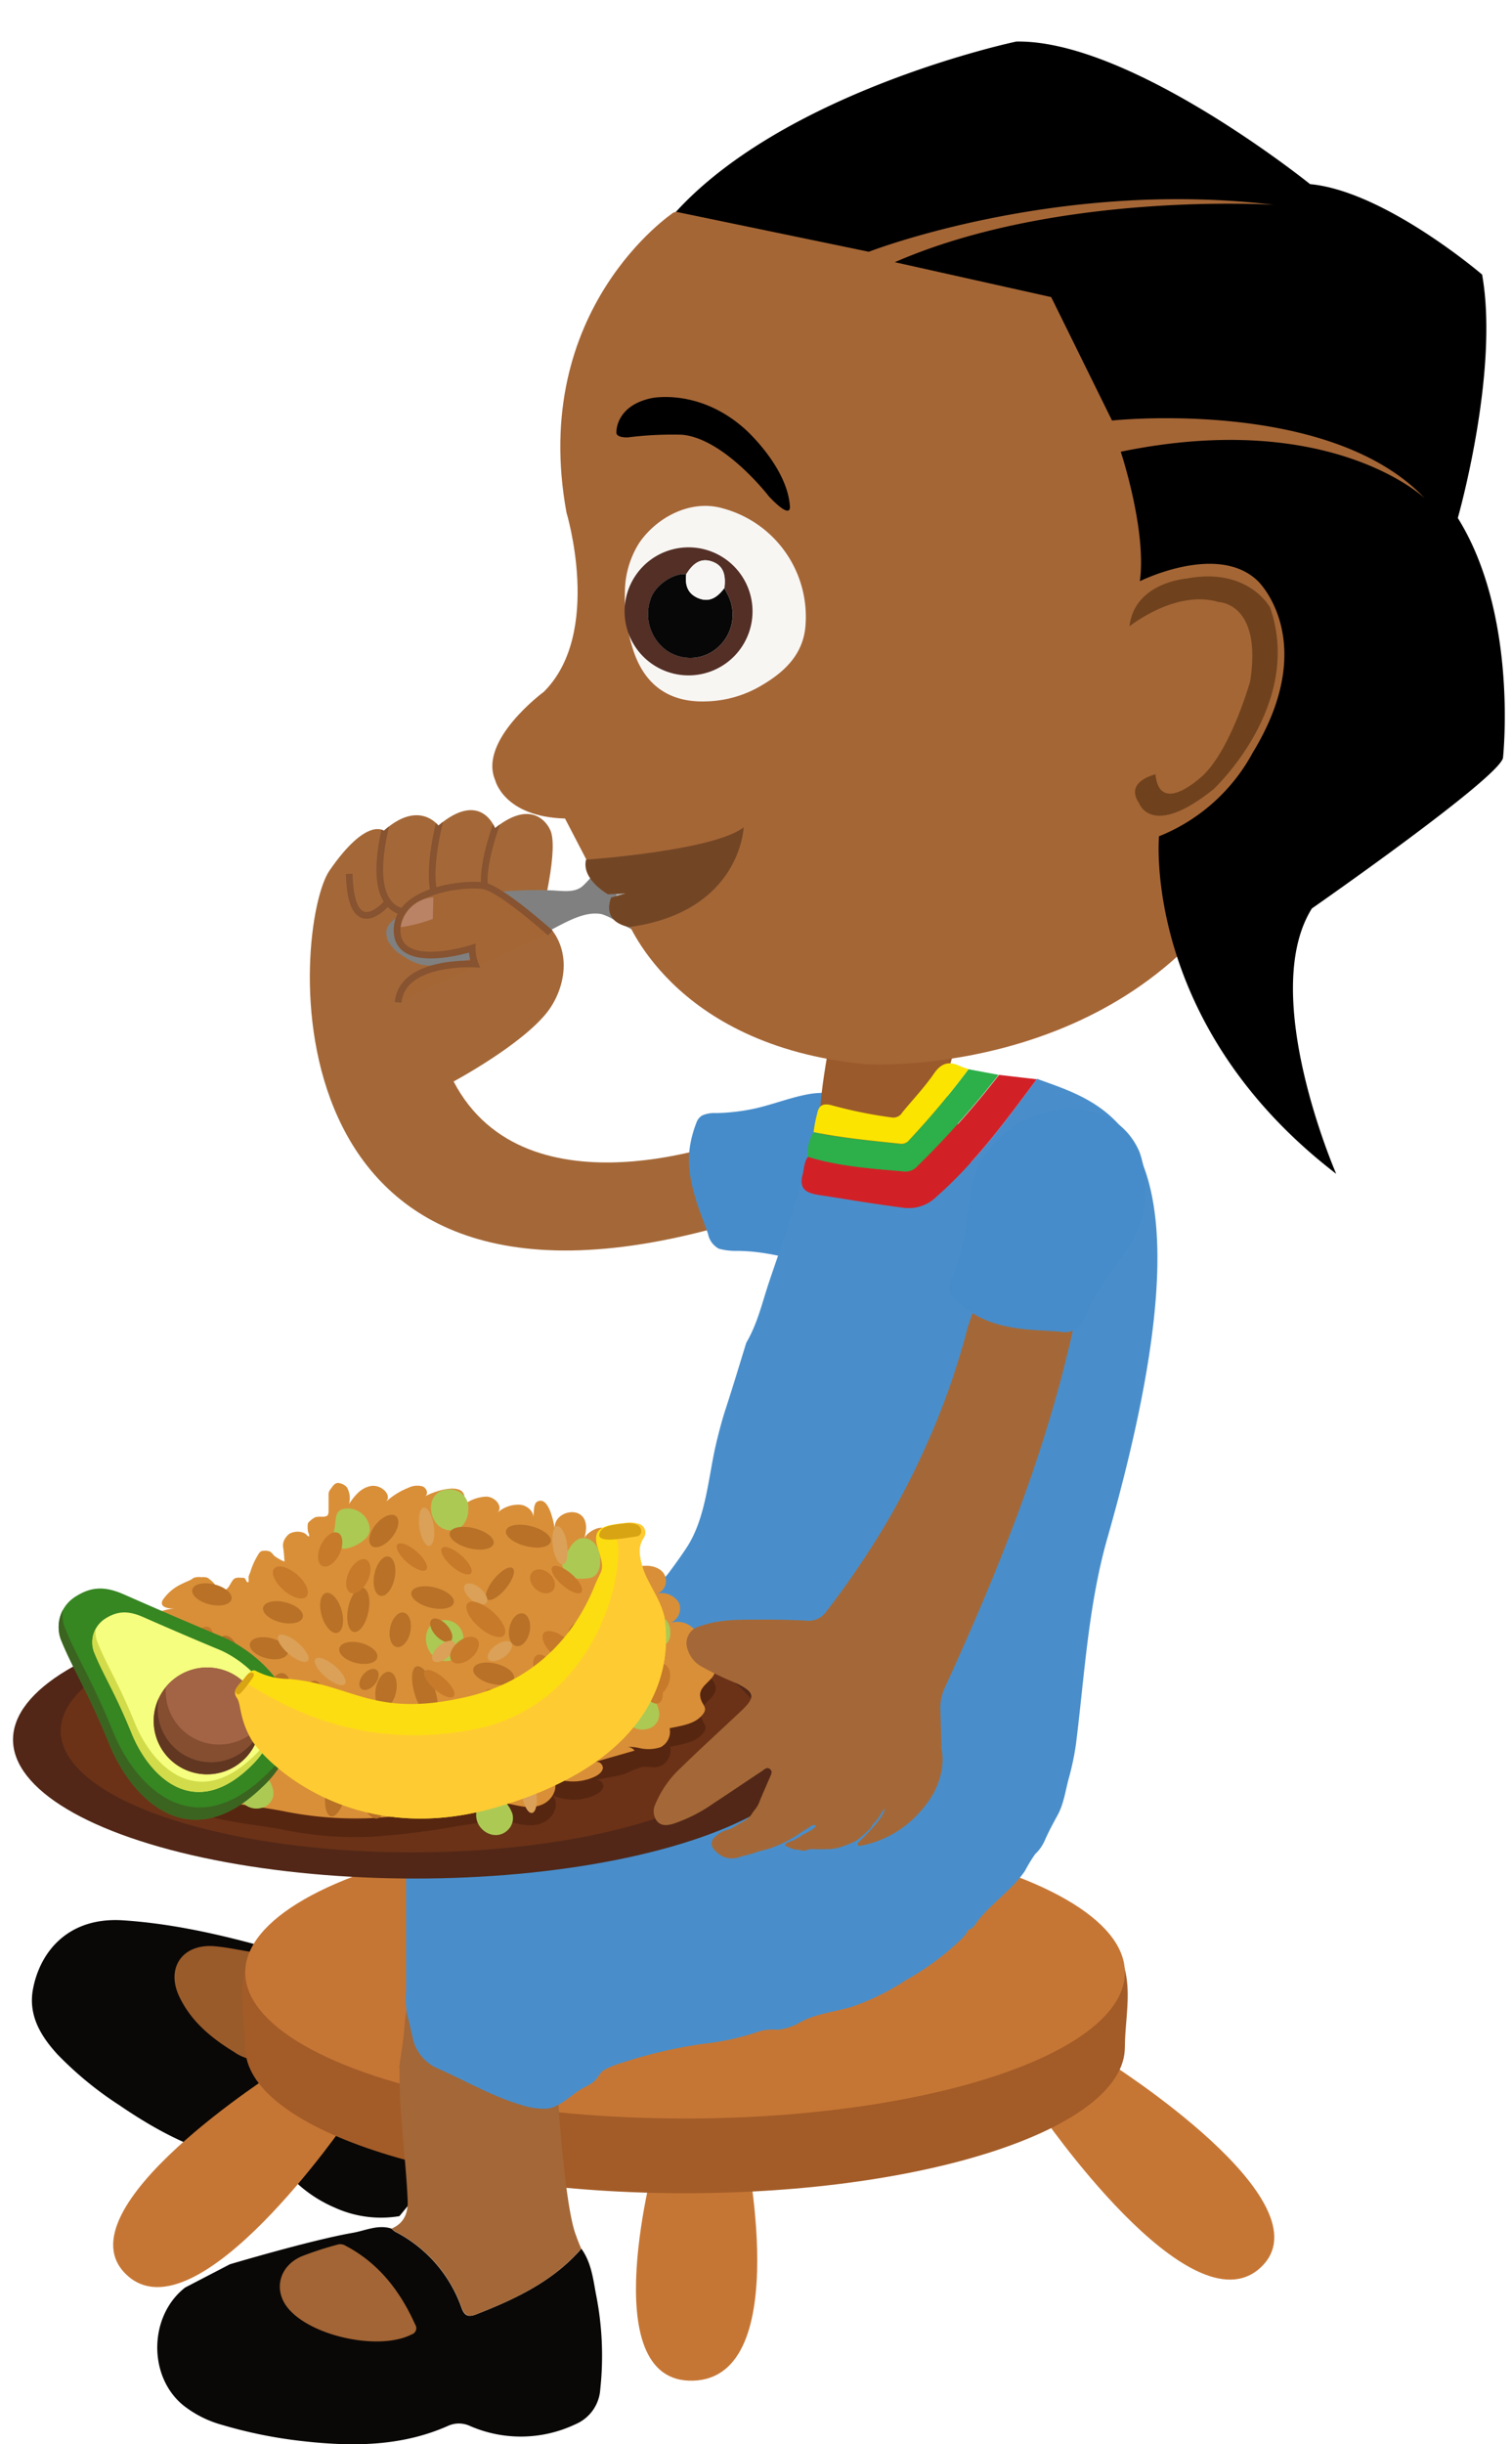 <svg id="Layer_1" data-name="Layer 1" xmlns="http://www.w3.org/2000/svg" xmlns:xlink="http://www.w3.org/1999/xlink" width="260" height="420" viewBox="0 0 260 420">
  <defs>
    <style>
      .cls-1 {
        fill: #a46838;
      }

      .cls-2 {
        clip-path: url(#clip-path);
      }

      .cls-3 {
        fill: none;
      }

      .cls-3, .cls-6 {
        stroke: #875330;
        stroke-miterlimit: 10;
        stroke-width: 1.15px;
      }

      .cls-4 {
        fill: gray;
      }

      .cls-5 {
        fill: #b3b3b3;
      }

      .cls-6 {
        fill: #a46635;
      }

      .cls-7 {
        fill: #ba8365;
      }

      .cls-8 {
        fill: #478cca;
      }

      .cls-9 {
        fill: #9b5a2b;
      }

      .cls-10 {
        fill: #0a0807;
      }

      .cls-11 {
        fill: #9a5b2a;
      }

      .cls-12 {
        fill: #c67634;
      }

      .cls-13 {
        fill: #a35c28;
      }

      .cls-14 {
        fill: #a46737;
      }

      .cls-15 {
        fill: #a36535;
      }

      .cls-16 {
        fill: #498ecb;
      }

      .cls-17 {
        fill: #d12127;
      }

      .cls-18 {
        fill: #2daf4a;
      }

      .cls-19 {
        fill: #fbe400;
      }

      .cls-20 {
        fill: #522717;
      }

      .cls-21 {
        fill: #6b3217;
      }

      .cls-22 {
        fill: #572610;
      }

      .cls-23 {
        fill: #d98f38;
      }

      .cls-24 {
        fill: #acc954;
      }

      .cls-25 {
        fill: #b87127;
      }

      .cls-26 {
        fill: #dba158;
      }

      .cls-27 {
        fill: #c77a2a;
      }

      .cls-28 {
        fill: #368622;
      }

      .cls-29 {
        fill: #3b6420;
      }

      .cls-30 {
        fill: #f5fe7f;
      }

      .cls-31 {
        fill: #d2db4a;
      }

      .cls-32 {
        fill: #854e30;
      }

      .cls-33 {
        fill: #a36445;
      }

      .cls-34 {
        fill: #613721;
      }

      .cls-35 {
        fill: #fcdd11;
      }

      .cls-36 {
        fill: #ffcb33;
      }

      .cls-37 {
        fill: #d8a413;
      }

      .cls-38 {
        fill: #a56636;
      }

      .cls-39 {
        fill: #6f421d;
      }

      .cls-40 {
        fill: #724625;
      }

      .cls-41 {
        fill: #f8f6f3;
      }

      .cls-42 {
        fill: #532f26;
      }

      .cls-43 {
        fill: #080707;
      }

      .cls-44 {
        fill: #f7f6f5;
      }
    </style>
    <clipPath id="clip-path">
      <path id="_Clipping_Path_" data-name="&lt;Clipping Path&gt;" class="cls-1" d="M134.75,202.63c.36,6.21-10.34,8-10.34,8-80,22.58-74.15-51.79-67.74-61.06S66,142.75,66,142.75c6.06-5.43,9.38-.89,9.38-.89,7.33-6.22,9.74.44,9.74.44,6.91-5.55,9.4.13,9.4.13,1.77,3-1.52,15.44-1.52,15.44,5.74,4.54,4.34,11.74,1.22,15.89C89.87,179.48,78,185.83,78,185.83c12.5,23.92,48.79,9.75,48.79,9.75S134.26,194.14,134.75,202.63Z"/>
    </clipPath>
  </defs>
  <title>20_Akili_takes_food_and_eat</title>
  <g>
    <g>
      <g>
        <path id="_Clipping_Path_2" data-name="&lt;Clipping Path&gt;" class="cls-1" d="M134.75,202.63c.36,6.21-10.34,8-10.34,8-80,22.58-74.15-51.79-67.74-61.06S66,142.75,66,142.75c6.06-5.43,9.38-.89,9.38-.89,7.33-6.22,9.74.44,9.74.44,6.91-5.55,9.4.13,9.4.13,1.77,3-1.52,15.44-1.52,15.44,5.74,4.54,4.34,11.74,1.22,15.89C89.87,179.48,78,185.83,78,185.83c12.5,23.92,48.79,9.75,48.79,9.75S134.26,194.14,134.75,202.63Z"/>
        <g class="cls-2">
          <path class="cls-3" d="M86,140s-3.35,8.1-2.63,12.67"/>
          <path class="cls-3" d="M75.71,140.77s-2.3,8.46-1,12.9"/>
          <path class="cls-3" d="M70.81,156.72s-8.59,1.66-4.32-15.47"/>
          <path class="cls-3" d="M66.44,155.28s-6.09,7-6.39-5.12"/>
        </g>
      </g>
      <g>
        <path class="cls-4" d="M66.58,161.17c-1-2.75,2.81-4.24,4.8-4.9A67.18,67.18,0,0,1,95,153c1.71.07,3.88.48,5.26-.81,1.54-1.45,2.19-2.64,3.41-3.69l.11-.09a7.05,7.05,0,0,1,3.91-1.45c.81-.07,1.54-.27,2.33-.38a18.18,18.18,0,0,1,2.75-.37c.58,0,1.18.08,1.76.1,1.23,0,2.48.08,3.72.22a20.05,20.05,0,0,1,3.2.71,22.92,22.92,0,0,1,3,1c.83.37,1.62.81,2.41,1.22a6.14,6.14,0,0,1,1.75,1.2,3.88,3.88,0,0,0,.38.33,9.58,9.58,0,0,1,1.7,1.69,13.2,13.2,0,0,1,2,4.15,4.06,4.06,0,0,1,.17,2,2.06,2.06,0,0,1-.5,1.14,6.45,6.45,0,0,1-.78.58,10.68,10.68,0,0,1-2.16,1.11,20.4,20.4,0,0,1-5,1,22.32,22.32,0,0,1-3.55,0c-.58,0-1.15-.13-1.72-.16s-1.32-.08-2-.14c-.39,0-.79,0-1.17-.1a10.59,10.59,0,0,1-1.83-.47c-.52-.17-1-.34-1.53-.53s-.77-.23-1.13-.37-.63-.29-1-.39a5.34,5.34,0,0,1-1.06-.4l-.75-.38c-.6-.31-1.19-.63-1.8-.92-.18-.09-.37-.16-.55-.26a10.39,10.39,0,0,0-2.83-1.45c-3.67-.76-7.76,2.5-11.18,3.84-1.8.7-3.51,1.68-5.45,1.89a6.89,6.89,0,0,0-1.83.6c-1.51.6-3.08,1-4.62,1.53a16.2,16.2,0,0,1-7.79.84,9.1,9.1,0,0,1-3.24-1.48,6.62,6.62,0,0,1-2.9-3.12Z"/>
        <g>
          <path class="cls-5" d="M125,160.49a4.82,4.82,0,0,0,.94-.14,6,6,0,0,0,1.92-1,3.6,3.6,0,0,1,.51-.36,1,1,0,0,0,.33-.22,4.07,4.07,0,0,0,.7-1l.34-.82a1.52,1.52,0,0,0-.06-.73.61.61,0,0,1,0-.22,3.56,3.56,0,0,0-.2-.67,3.49,3.49,0,0,0-1-1.58c-.43-.38-.83-.78-1.26-1.16a10.28,10.28,0,0,0-1.35-1.2c-.49-.32-1-.67-1.55-1s-.95-.49-1.44-.71c-.25-.11-.54-.21-.78-.33s-.19-.11-.29-.16a2.51,2.51,0,0,0-.73-.19,23.13,23.13,0,0,0-3-.64c-.55-.08-1.09-.2-1.64-.26s-1-.06-1.48-.16a6.89,6.89,0,0,0-.93-.17,8.1,8.1,0,0,0-1.47.09,13.77,13.77,0,0,0-2.51.55,11.45,11.45,0,0,0-2.47,1.06,6.89,6.89,0,0,0-1.28.91,2.62,2.62,0,0,0-.59,1.13,2.84,2.84,0,0,0,.13,1.88c.1.26.18.51.26.77a.75.75,0,0,0,.15.28,8.1,8.1,0,0,0,1.35,1c.68.51,1.38,1,2.12,1.47.44.28.86.58,1.34.82a2.23,2.23,0,0,0,.53.19,8.29,8.29,0,0,1,1.27.5,16.54,16.54,0,0,0,2.14.75c.8.21,1.61.4,2.43.55,1.14.21,2.29.3,3.43.51a9.36,9.36,0,0,0,1.75.23c.57,0,1.13,0,1.69-.07Z"/>
          <path class="cls-5" d="M125,160.49a4.82,4.82,0,0,0,.94-.14,6,6,0,0,0,1.92-1,3.6,3.6,0,0,1,.51-.36,1,1,0,0,0,.33-.22,4.07,4.07,0,0,0,.7-1l.34-.82a1.52,1.52,0,0,0-.06-.73.61.61,0,0,1,0-.22,3.56,3.56,0,0,0-.2-.67,3.49,3.49,0,0,0-1-1.58c-.43-.38-.83-.78-1.26-1.16a10.28,10.28,0,0,0-1.35-1.2c-.49-.32-1-.67-1.55-1s-.95-.49-1.44-.71c-.25-.11-.54-.21-.78-.33s-.19-.11-.29-.16a2.51,2.51,0,0,0-.73-.19,23.13,23.13,0,0,0-3-.64c-.55-.08-1.09-.2-1.64-.26s-1-.06-1.48-.16a6.89,6.89,0,0,0-.93-.17,8.1,8.1,0,0,0-1.47.09,13.77,13.77,0,0,0-2.51.55,11.45,11.45,0,0,0-2.47,1.06,6.89,6.89,0,0,0-1.28.91,2.62,2.62,0,0,0-.59,1.13,2.84,2.84,0,0,0,.13,1.88c.1.26.18.51.26.77a.75.75,0,0,0,.15.28,8.1,8.1,0,0,0,1.35,1c.68.51,1.38,1,2.12,1.47.44.28.86.58,1.34.82a2.23,2.23,0,0,0,.53.19,8.29,8.29,0,0,1,1.27.5,16.54,16.54,0,0,0,2.14.75c.8.21,1.61.4,2.43.55,1.14.21,2.29.3,3.43.51a9.36,9.36,0,0,0,1.75.23c.57,0,1.13,0,1.69-.07Z"/>
        </g>
      </g>
      <path class="cls-6" d="M94.62,160.31s-8.46-7.57-11.43-8.1-15,.57-14.91,7.71,12.92,3,12.92,3a7,7,0,0,0,.5,2.73s-12.58-.75-13.24,6.6"/>
      <path class="cls-7" d="M74.52,154.2l-.1,3.7a26.06,26.06,0,0,1-5.52,1.42A6,6,0,0,1,74.52,154.2Z"/>
    </g>
    <path class="cls-8" d="M142.21,187.81a13.87,13.87,0,0,0-3,.17c-3.19.55-6.21,1.78-9.37,2.49a34.32,34.32,0,0,1-6.78.79,5.14,5.14,0,0,0-2.29.4,2.28,2.28,0,0,0-1,1.21c-1.76,4.54-1.57,8-.38,12.32.65,2.36,1.57,4.51,2.36,6.82a3.67,3.67,0,0,0,1.87,2.56,11,11,0,0,0,2.94.37c4,0,7.1.78,11,1.65,4.27.94,7.72,1,11.38-.52a18.48,18.48,0,0,0,6.47-3.84,11.87,11.87,0,0,0,3.23-6.49C159.77,196.44,151.24,188.21,142.21,187.81Z"/>
    <path class="cls-9" d="M162.28,186.71s4.16,10.37,7.36,21.94c0,0-28,8.49-28.68-15.62-.15-5.67,2.56-18.34,2.56-18.34s5.08,7.17,3.93,2.43l16.64,3.35Z"/>
    <g>
      <path class="cls-10" d="M68.68,380.8a19.19,19.19,0,0,1-11.12-1.47,22.91,22.91,0,0,1-8.42-6.18,3.18,3.18,0,0,0-2.47-1.43c-9.86-.34-18.25-4.59-26.17-10A60.34,60.34,0,0,1,9.88,353c-2.9-3.16-5.06-6.75-4.2-11.26,1.24-6.49,6.15-12.38,15.47-11.77s18.4,2.83,27.36,5.41c1.27.36,2.77.24,3.65,1.55,3.81,5.48,5.75,11.45,4.79,18.19-.17,1.19.57,1.47,1.55,1.52,2.29.12,4.58.41,6.86.36,4.93-.1,9.9-.11,14.34-2.78a4.21,4.21,0,0,1,.27,2.9,55.27,55.27,0,0,1-5.78,17Z"/>
      <path class="cls-11" d="M91.27,300.55c-1.09,5.68,8.45,3.13-1.62,25.4-1.88,2.86-5.26,13-6.83,16.1-2,3.85-2.29,8.06-3.12,12.17-4.44,2.66-9.41,2.68-14.34,2.78-2.28,0-4.57-.24-6.86-.36-1-.05-1.72-.33-1.55-1.52,1-6.74-1-12.71-4.79-18.19,2.25.19,3.6-1,4.57-2.89a83.42,83.42,0,0,0,3.79-9.59,85.75,85.75,0,0,1,11-20.59C76.17,306,86.87,297.92,91.27,300.55Z"/>
      <path class="cls-11" d="M40.3,352.62c-4.39-2.68-7.49-5.5-9.41-9.42-2.45-5,.45-9.24,6-8.78,2,.17,4,.61,5.94.92a1.35,1.35,0,0,1,1,.65,28.17,28.17,0,0,1,4.7,17.54c-.07,1.12-.38,1.58-1.54,1.31C44.45,354.23,41.83,353.77,40.3,352.62Z"/>
    </g>
    <g>
      <path class="cls-12" d="M48.12,355.55S9.74,379.71,21.81,390.92s38-26.74,38-26.74Z"/>
      <path class="cls-12" d="M112.8,370.29s-11.05,39.4,6.45,38.78,8.8-40.75,8.8-40.75Z"/>
      <path class="cls-12" d="M190.46,354.26s38.39,24.15,26.31,35.37-38-26.74-38-26.74Z"/>
      <path class="cls-13" d="M193.43,351.76c0,13.86-33.86,25.1-75.63,25.1s-75.63-11.24-75.63-25.1-11.38-31.47,75.63-31.47S193.43,337.9,193.43,351.76Z"/>
      <ellipse class="cls-12" cx="117.8" cy="338.92" rx="75.63" ry="25.1"/>
    </g>
    <g>
      <path class="cls-10" d="M39.53,389.07s14-4.17,21.11-5.4c2.19-.38,4.35-1.48,6.68-.73a4,4,0,0,0,.65.54,23.44,23.44,0,0,1,11.41,13.11c.56,1.51,1.28,1.56,2.59,1.05,6.7-2.63,13.14-5.65,18-11.25,1.65,2.29,2,5,2.48,7.66a53.78,53.78,0,0,1,.77,16.5,7,7,0,0,1-4.25,6,21.89,21.89,0,0,1-18.14.31,4.52,4.52,0,0,0-3.84,0c-8,3.54-16.45,3.56-24.95,2.6a79.28,79.28,0,0,1-13.88-2.8,18.78,18.78,0,0,1-6.69-3.39c-6.06-5-5.86-15.35.36-20.2"/>
      <path class="cls-14" d="M99.94,386.39C95.11,392,88.67,395,82,397.63c-1.31.51-2,.46-2.59-1.05A23.44,23.44,0,0,0,68,383.47a4,4,0,0,1-.65-.54c2.16-.91,2.84-2.72,2.75-4.85-.32-7.53-1.52-15-1.39-22.58a.58.58,0,0,0-.08-.2c.29-2.12.67-4.24.86-6.37a34.62,34.62,0,0,1,5.12-16c2.66,2.84,5.92-1.79,7.88,1.55,7.74-1.7,6.37-7.5,13.12-1.4-1.26,7,.71,44.28,3.46,51.09C99.33,384.94,99.64,385.66,99.94,386.39Z"/>
      <path class="cls-15" d="M49.46,396.53c-2.47-3.09-1.44-7.15,2.39-8.82a58.66,58.66,0,0,1,6.13-2,1.68,1.68,0,0,1,1.4.15c5.72,3,9.42,7.79,12,13.54a1.13,1.13,0,0,1-.61,1.73C65.17,404,53.36,401.42,49.46,396.53Z"/>
    </g>
    <path class="cls-16" d="M178.27,185.45c-5.3,7.1-10.52,14.25-17.23,20.16a6.77,6.77,0,0,1-5.82,1.89c-4.77-.61-9.51-1.42-14.26-2.14-2-.31-3.58-.81-3-3.34-1.4,6.25-3.69,12.21-5.71,18.26-1.18,3.52-2,7.18-3.92,10.44-1.18,3.81-2.32,7.63-3.56,11.41-.62,1.9-1.12,3.83-1.59,5.77-1.38,5.78-1.73,12.73-5,17.86-1,1.53-2.07,3-3.13,4.44-1.3,1.78-3.09,2.4-4.89,3.55-3.47,2.2-6.67,5-10.69,6.19-3.79,1.1-7.24,3.16-11.09,4.17-3.51.93-6.78,2.66-10.09,4.14a40.63,40.63,0,0,1-4.63,2c-.84.26-4.69.36-4.9.79-.1.2.39,1.36.43,1.64a19.18,19.18,0,0,1,0,2.63c-.11,8.36.65,16.7.63,25.07q0,10.91,0,21.81a14.4,14.4,0,0,0,.27,4.32c.35,1.12.53,2.27.82,3.41a7.44,7.44,0,0,0,4.1,5.39c4.9,2.12,9.4,4.83,14.55,6.36a12.53,12.53,0,0,0,4.3.67c2.11-.11,3.89-1.91,5.62-3.08.86-.58,2-1,2.74-1.68s.88-1.38,1.59-1.84a15.18,15.18,0,0,1,3.29-1.34,81.09,81.09,0,0,1,13.77-3.2,43.36,43.36,0,0,0,9.65-2.14,8.37,8.37,0,0,1,3.15-.28,9.53,9.53,0,0,0,4-1.33c2.76-1.48,5.85-1.73,8.82-2.62a41.52,41.52,0,0,0,9.24-4.55,46.35,46.35,0,0,0,9.24-6.75,7,7,0,0,0,1.43-1.68c.07-.28.2-.22.36-.35,0,0,.33-.12.28-.09a4.28,4.28,0,0,0,.94-1.13c2.36-3.15,6.06-5.51,8.29-8.84a26.63,26.63,0,0,1,1.74-2.86,7,7,0,0,0,1.64-2.32c.68-1.56,1.47-3,2.27-4.47,1-1.88,1.3-4.11,1.85-6.17a45.75,45.75,0,0,0,1.26-6c1.48-11.88,2.12-23.88,5.41-35.39,20-70.1.47-74.22-12.15-78.87"/>
    <path class="cls-17" d="M178.27,185.45c-5.3,7.1-10.52,14.25-17.23,20.16a6.77,6.77,0,0,1-5.82,1.89c-4.77-.61-9.51-1.42-14.26-2.14-2-.31-3.58-.81-3-3.34.35-1.07.22-2.29,1-3.26,5.38,1.69,11,2.05,16.54,2.54a2.72,2.72,0,0,0,2.3-.91,158.57,158.57,0,0,0,14-15.69Z"/>
    <path class="cls-18" d="M171.72,184.69a158.57,158.57,0,0,1-14,15.69,2.72,2.72,0,0,1-2.3.91c-5.57-.49-11.16-.85-16.54-2.54a7,7,0,0,1,1-4.18c4.93,1,9.94,1.44,14.94,2a1.65,1.65,0,0,0,1.5-.65,144.53,144.53,0,0,0,10.22-12.19Z"/>
    <path class="cls-19" d="M166.57,183.69a144.53,144.53,0,0,1-10.22,12.19,1.65,1.65,0,0,1-1.5.65c-5-.53-10-1-14.94-2a22.17,22.17,0,0,1,.6-3.14c.27-1.5,1.06-1.81,2.36-1.51a77.15,77.15,0,0,0,10.53,2.14,1.79,1.79,0,0,0,1.78-.9c1.82-2.22,3.82-4.31,5.44-6.67,1.28-1.85,2.62-2.14,4.5-1.25A10.32,10.32,0,0,0,166.57,183.69Z"/>
    <g>
      <ellipse class="cls-20" cx="71.38" cy="298.92" rx="69.14" ry="23.87"/>
      <ellipse class="cls-21" cx="70.87" cy="297.42" rx="60.43" ry="20.87"/>
    </g>
    <path class="cls-22" d="M63.93,315.61a62.5,62.5,0,0,1-15.26-1.21c-4.75-.92-9.52-1.19-14.16-2.71-1.21-.4-2.59-1-2.69-2.16-.06-.66.38-1.31.27-2-.34-2-4-2.77-5.67-3.34-.93-.31-1.71-1.3-1.12-2,.2-.23.54-.39.65-.66.58-1.33-5.08-1.8-3.88-4.6-.51,1.19-2.89,1-3.43-.21s.46-2.57,1.83-3.07a1.82,1.82,0,0,1-2.66-.81,3.12,3.12,0,0,1,.81-2.76c.83-1.11,2.39-2.49,4.11-2.09-1,.18-1.47-1-1.42-1.68.26-3.32,6.72-2.18,9.49-2.54,4.65-.59,82.91-4.64,84.41-1.82,1.58-.3,3.45,0,4.35,1.29a2.68,2.68,0,0,1-1.05,3.83A4,4,0,0,1,123,289.6c.59,2.18-2.7,2.93-2.5,5,.17,1.74,1.79,1.94,0,3.66-1.3,1.24-3.47,1.51-5.25,1.89a3,3,0,0,1-1.55,3.26c-1.17.52-2.21,0-3.37.23a13.74,13.74,0,0,0-2.44,1c-1.81.68-3.82.79-5.68,1.31a1.11,1.11,0,0,1,1.55,1c-.09.7-.82,1.22-1.54,1.54a8.93,8.93,0,0,1-7.2,0c1.3,1.52.24,3.91-1.74,4.74-3,1.26-5.83-.83-8.94-.33l-6.35,1A131.1,131.1,0,0,1,63.93,315.61Z"/>
    <path class="cls-23" d="M63.93,312.41a62.5,62.5,0,0,1-15.26-1.21c-4.75-.92-9.52-1.19-14.16-2.71-1.21-.4-2.59-1-2.69-2.16-.06-.66.38-1.31.27-2-.34-2-4-2.77-5.67-3.34-.93-.31-1.71-1.3-1.12-2,.2-.23.54-.39.65-.66.58-1.33-5.08-1.8-3.88-4.6-.51,1.19-2.89,1-3.43-.21s.46-2.57,1.83-3.07a1.82,1.82,0,0,1-2.66-.81,3.12,3.12,0,0,1,.81-2.76c.83-1.11,2.39-2.49,4.11-2.09-1,.18-1.47-1-1.42-1.68A3.94,3.94,0,0,1,23,280.64a7.12,7.12,0,0,1,5.32-1.42c-4.45-.7-1.1-2.76,1.8-2.8-.89,0-2.84-.12-2.14-1.49a8.07,8.07,0,0,1,3.42-2.83c.5-.27,1.06-.44,1.55-.73.12-.07.22-.19.35-.25a3.08,3.08,0,0,1,1.37-.11,2.31,2.31,0,0,1,1,.09,5,5,0,0,1,.68.52,3.28,3.28,0,0,1,1,1.39c.1.23.06.23.31.26a4.11,4.11,0,0,0,.63,0c1.13,0,1.27-1.43,2-2,.38-.27,1-.16,1.4-.16s.4.06.57.35.19.51.48.39a4.17,4.17,0,0,0,0-.87,4.08,4.08,0,0,1,.29-.8,12.29,12.29,0,0,1,1.28-2.91c.3-.49.45-.8,1.06-.8a2.32,2.32,0,0,1,1,.11c.41.19.61.65,1,.91a8.24,8.24,0,0,0,1.55.84,25.73,25.73,0,0,0-.25-2.58A2.2,2.2,0,0,1,49,264.4a3,3,0,0,1,.79-.87,3,3,0,0,1,2.1-.25,1.81,1.81,0,0,1,.77.38c.15.14.24.35.48.33.1-.27-.08-.49-.16-.74a3.86,3.86,0,0,1-.07-1.12.75.75,0,0,1,.34-.72,3.56,3.56,0,0,1,1-.72,4.46,4.46,0,0,1,1.23-.06,2.13,2.13,0,0,0,.75-.16c.3-.21.27-.75.27-1.07,0-.88,0-1.75,0-2.63,0-.58.31-.82.62-1.27s.73-.84,1.35-.62a2.1,2.1,0,0,1,1.21.72,3.77,3.77,0,0,1,.33,2.83c.92-1.33,2-2.79,3.79-3.09s3.74,1.62,2.52,2.75a12.53,12.53,0,0,1,3.89-2.44,3.44,3.44,0,0,1,2.43-.25c.77.29,1.1,1.35.4,1.74,2.31-1.28,8.15-2.84,6.56,1.54a6.9,6.9,0,0,1,4.09-1.52c1.52.1,2.85,1.73,1.88,2.74a5.35,5.35,0,0,1,4-1.33c1.45.22,2.64,1.68,1.94,2.79.47-.75,0-2.87.89-3.34,2.08-1.06,2.87,4,3.05,4.91-.77-3.74,7-5,5,1.47.28-.89,2.25-2.22,3.46-1.81,1.74.59.92,2.81.31,3.92a3.34,3.34,0,0,1,4.46-.64,2.37,2.37,0,0,1-.25,3.88c1.6-.93,4-1,5.32.17a2.32,2.32,0,0,1-1.06,4,3.48,3.48,0,0,1,4.07,1.5,2.68,2.68,0,0,1-1.69,3.52,3.93,3.93,0,0,1,4.43,1.16,2.68,2.68,0,0,1-1.05,3.83,4,4,0,0,1,4.45,2.48c.59,2.18-2.7,2.93-2.5,5,.17,1.74,1.79,1.94,0,3.66-1.3,1.24-3.47,1.51-5.25,1.89a3,3,0,0,1-1.55,3.26,6.81,6.81,0,0,1-3.77.12,8.43,8.43,0,0,0-2.37-.15,1.71,1.71,0,0,1,1.66.62l-7,2a1.11,1.11,0,0,1,1.55,1c-.09.7-.82,1.22-1.54,1.54a8.93,8.93,0,0,1-7.2,0c1.3,1.52.24,3.91-1.74,4.74-3,1.26-5.83-.83-8.94-.33l-6.35,1A131.1,131.1,0,0,1,63.93,312.41Z"/>
    <g>
      <g>
        <path class="cls-24" d="M39.61,291.44a3.74,3.74,0,0,1,.1,2.13c-1.22,2.78-7.16.16-5.72-2.78a7.13,7.13,0,0,1,.81-1.1c.55-.73.85-2,2-2.1S39.14,289.63,39.61,291.44Z"/>
        <path class="cls-24" d="M63.6,262.76a2.52,2.52,0,0,1-.22.93c-.55,1.24-3.81,3-5,2.23s-1.1-2.09-.87-3.21c.39-1.89-.15-3.5,2.41-3.5A3.81,3.81,0,0,1,63.6,262.76Z"/>
        <path class="cls-24" d="M66.81,296.8a3.55,3.55,0,0,1-3.55,3.55c-2.19,0-2.34-2.53-2.48-4.35-.1-1.34.43-2.48,1.85-2.7S66.81,295.53,66.81,296.8Z"/>
        <path class="cls-24" d="M29.1,290.66c0,1.46-1.54,2.65-3.44,2.65-2.13,0-2.27-1.89-2.41-3.25A1.76,1.76,0,0,1,25,288C26.38,287.88,29.1,289.71,29.1,290.66Z"/>
        <path class="cls-24" d="M79.67,281.92c0,1.3-.77,3.1-2.21,3.41-4.66,1-6.1-6.94-1-6.94A3.16,3.16,0,0,1,79.67,281.92Z"/>
        <path class="cls-24" d="M80.53,259.46c0,1.3-.77,3.1-2.21,3.41-4.66,1-6.1-6.94-1-6.94A3.16,3.16,0,0,1,80.53,259.46Z"/>
        <path class="cls-24" d="M88.18,312a2.83,2.83,0,0,1-.56,2.12c-2,2.53-5.74.71-5.74-2.24a3.58,3.58,0,0,1,2.21-3.29c1.84-.75,2.3.18,3.25,1.6a5.57,5.57,0,0,1,.75,1.41A2.66,2.66,0,0,1,88.18,312Z"/>
        <path class="cls-24" d="M113.23,293.7a2.6,2.6,0,0,1-1.4,3.22,3.69,3.69,0,0,1-1.61.27,3.32,3.32,0,0,1-2.07-5.68C110.28,289.48,112.7,291.51,113.23,293.7Z"/>
        <path class="cls-24" d="M46.88,307.27a2.6,2.6,0,0,1-1.4,3.22,3.69,3.69,0,0,1-1.61.27,3.32,3.32,0,0,1-2.07-5.68C43.93,303.05,46.35,305.08,46.88,307.27Z"/>
        <path class="cls-24" d="M103.2,267.74q0,.13,0,.25c.08,1.27-.31,2.8-1.69,3.14a8.1,8.1,0,0,1-3.38-.06,3,3,0,0,1-1.25-1.59,2.2,2.2,0,0,1-.27-1.13,2.32,2.32,0,0,1,.45-1l.88-1.32a3.9,3.9,0,0,1,1.64-1.62,2.46,2.46,0,0,1,2.66.81A4.46,4.46,0,0,1,103.2,267.74Z"/>
        <path class="cls-24" d="M115.26,280.22q0,.09,0,.19c.05.93-.22,2-1.2,2.29a5.56,5.56,0,0,1-2.39,0,2.2,2.2,0,0,1-.89-1.16,1.65,1.65,0,0,1-.19-.83,1.72,1.72,0,0,1,.32-.71l.62-1a2.81,2.81,0,0,1,1.16-1.19,1.71,1.71,0,0,1,1.88.59A3.32,3.32,0,0,1,115.26,280.22Z"/>
      </g>
      <g>
        <ellipse class="cls-25" cx="38.84" cy="303.4" rx="1.77" ry="3.54" transform="translate(-217.48 136.48) rotate(-49.63)"/>
        <ellipse class="cls-25" cx="29.19" cy="283.73" rx="1.77" ry="3.86" transform="translate(-6.47 0.74) rotate(-1.31)"/>
        <ellipse class="cls-25" cx="65.99" cy="263.08" rx="3.3" ry="1.77" transform="translate(-179.16 147.04) rotate(-50.59)"/>
        <ellipse class="cls-25" cx="91.95" cy="293.52" rx="3.78" ry="1.77" transform="translate(-193.2 178.2) rotate(-50.59)"/>
        <ellipse class="cls-25" cx="85.96" cy="272.15" rx="3.46" ry="1.3" transform="translate(-178.88 165.77) rotate(-50.59)"/>
        <ellipse class="cls-25" cx="63.45" cy="288.59" rx="2.09" ry="1.3" transform="translate(-199.8 154.39) rotate(-50.59)"/>
        <ellipse class="cls-25" cx="73.07" cy="290.83" rx="1.77" ry="4.71" transform="translate(-86.55 36.97) rotate(-18.06)"/>
        <ellipse class="cls-25" cx="63.92" cy="309.17" rx="1.77" ry="3.44" transform="translate(-92.68 35.04) rotate(-18.06)"/>
        <ellipse class="cls-25" cx="100.08" cy="298.42" rx="1.77" ry="2.8" transform="translate(-213.65 323.79) rotate(-76.08)"/>
        <ellipse class="cls-25" cx="108.41" cy="284.07" rx="1.77" ry="3.45" transform="translate(-193.39 320.98) rotate(-76.08)"/>
        <ellipse class="cls-25" cx="100.85" cy="279.69" rx="3.42" ry="1.77" transform="translate(-114.82 75.03) rotate(-26.67)"/>
        <ellipse class="cls-25" cx="90.86" cy="263.94" rx="1.77" ry="3.96" transform="translate(-187.19 288.65) rotate(-76.08)"/>
        <ellipse class="cls-25" cx="107.72" cy="273.78" rx="1.77" ry="2.67" transform="translate(-183.93 312.48) rotate(-76.08)"/>
        <ellipse class="cls-25" cx="81.11" cy="264.3" rx="1.77" ry="3.88" transform="translate(-194.94 279.46) rotate(-76.08)"/>
        <ellipse class="cls-25" cx="36.44" cy="273.95" rx="1.77" ry="3.47" transform="translate(-238.23 243.43) rotate(-76.08)"/>
        <ellipse class="cls-25" cx="48.66" cy="277.03" rx="1.77" ry="3.51" transform="translate(-231.94 257.63) rotate(-76.08)"/>
        <ellipse class="cls-25" cx="61.61" cy="284.01" rx="1.77" ry="3.36" transform="translate(-228.88 275.5) rotate(-76.08)"/>
        <ellipse class="cls-25" cx="46.24" cy="283.21" rx="1.77" ry="3.36" transform="translate(-239.78 259.97) rotate(-76.08)"/>
        <ellipse class="cls-25" cx="70.12" cy="308.92" rx="1.77" ry="3.3" transform="translate(-246.59 302.68) rotate(-76.08)"/>
        <ellipse class="cls-25" cx="84.9" cy="287.59" rx="1.77" ry="3.61" transform="translate(-214.67 300.82) rotate(-76.08)"/>
        <ellipse class="cls-25" cx="74.39" cy="274.5" rx="1.77" ry="3.75" transform="translate(-209.95 280.68) rotate(-76.08)"/>
        <ellipse class="cls-25" cx="66.12" cy="270.86" rx="3.44" ry="1.77" transform="translate(-212.49 281.58) rotate(-78.49)"/>
        <ellipse class="cls-25" cx="61.56" cy="276.51" rx="3.88" ry="1.77" transform="matrix(0.2, -0.98, 0.98, 0.2, -221.68, 281.64)"/>
        <ellipse class="cls-25" cx="45.74" cy="299.62" rx="3.16" ry="1.77" transform="translate(-256.98 284.63) rotate(-78.49)"/>
        <ellipse class="cls-25" cx="66.37" cy="290.4" rx="3.16" ry="1.77" transform="translate(-231.43 297.47) rotate(-78.49)"/>
        <ellipse class="cls-25" cx="57.86" cy="307.5" rx="4.71" ry="1.77" transform="translate(-255 302.82) rotate(-78.49)"/>
        <ellipse class="cls-25" cx="89.34" cy="280.06" rx="2.86" ry="1.77" transform="translate(-202.92 311.7) rotate(-78.49)"/>
        <ellipse class="cls-25" cx="81.72" cy="295.87" rx="3.12" ry="1.77" transform="translate(-224.51 316.88) rotate(-78.49)"/>
        <ellipse class="cls-25" cx="48.1" cy="290.31" rx="2.84" ry="1.77" transform="translate(-245.97 279.5) rotate(-78.49)"/>
        <ellipse class="cls-25" cx="74.59" cy="302.38" rx="3.57" ry="1.77" transform="translate(-236.6 315.12) rotate(-78.49)"/>
        <ellipse class="cls-25" cx="87.98" cy="300.85" rx="2.7" ry="1.77" transform="translate(-224.37 327.01) rotate(-78.49)"/>
        <ellipse class="cls-25" cx="68.82" cy="280.08" rx="3.02" ry="1.77" transform="translate(-219.36 291.6) rotate(-78.49)"/>
        <ellipse class="cls-25" cx="39.43" cy="284.37" rx="1.77" ry="3.42" transform="translate(-78.3 22.53) rotate(-16.32)"/>
        <ellipse class="cls-25" cx="57.01" cy="277.15" rx="1.77" ry="3.56" transform="translate(-75.57 27.18) rotate(-16.32)"/>
        <ellipse class="cls-25" cx="50.2" cy="300.05" rx="1.77" ry="3.37" transform="translate(-82.28 26.19) rotate(-16.32)"/>
        <ellipse class="cls-26" cx="50.42" cy="283.21" rx="1.24" ry="3.32" transform="translate(-198.01 138.19) rotate(-49.63)"/>
        <ellipse class="cls-25" cx="42.25" cy="296.12" rx="2.84" ry="1.77" transform="translate(-256.35 278.41) rotate(-78.49)"/>
        <ellipse class="cls-25" cx="27.42" cy="293.52" rx="2.84" ry="1.77" transform="matrix(0.2, -0.98, 0.98, 0.2, -265.67, 261.8)"/>
        <ellipse class="cls-25" cx="38.76" cy="291.67" rx="1.77" ry="3.42" transform="translate(-80.38 22.64) rotate(-16.32)"/>
        <ellipse class="cls-26" cx="42.25" cy="293.12" rx="1.24" ry="3.32" transform="translate(-20.66 3.73) rotate(-4.06)"/>
        <ellipse class="cls-26" cx="56.78" cy="287.2" rx="1.24" ry="3.32" transform="translate(-198.81 144.44) rotate(-49.63)"/>
        <ellipse class="cls-26" cx="81.8" cy="273.88" rx="1.24" ry="2.41" transform="translate(-179.85 158.81) rotate(-49.63)"/>
        <ellipse class="cls-26" cx="85.96" cy="283.73" rx="2.41" ry="1.24" transform="translate(-148.5 102.28) rotate(-35.41)"/>
        <ellipse class="cls-26" cx="69.68" cy="296.77" rx="1.24" ry="2.67" transform="translate(-201.56 157.64) rotate(-49.63)"/>
        <ellipse class="cls-26" cx="54.84" cy="296.45" rx="1.24" ry="3.32" transform="translate(-206.55 146.22) rotate(-49.63)"/>
        <ellipse class="cls-26" cx="73.37" cy="262.33" rx="1.24" ry="3.32" transform="translate(-37.34 13.44) rotate(-8.35)"/>
        <ellipse class="cls-26" cx="91.02" cy="308.22" rx="1.24" ry="3.32" transform="translate(-43.82 16.5) rotate(-8.35)"/>
        <ellipse class="cls-26" cx="96.31" cy="265.53" rx="1.24" ry="3.32" transform="translate(-37.56 16.81) rotate(-8.35)"/>
        <ellipse class="cls-27" cx="33.65" cy="298.18" rx="4.71" ry="1.77" transform="translate(-266.24 287.48) rotate(-81.52)"/>
        <ellipse class="cls-27" cx="34.57" cy="282.47" rx="3.15" ry="1.77" transform="translate(-235.43 192.57) rotate(-64.61)"/>
        <ellipse class="cls-26" cx="38.6" cy="287.07" rx="1.24" ry="3.32" transform="translate(-205.12 130.54) rotate(-49.63)"/>
        <ellipse class="cls-26" cx="30.95" cy="288.85" rx="3.32" ry="1.24" transform="translate(-185.71 95.34) rotate(-42.11)"/>
        <ellipse class="cls-27" cx="22.74" cy="286.33" rx="3.15" ry="1.77" transform="translate(-245.68 184.09) rotate(-64.61)"/>
        <ellipse class="cls-27" cx="61.61" cy="270.86" rx="3.15" ry="1.77" transform="translate(-209.5 210.37) rotate(-64.61)"/>
        <ellipse class="cls-27" cx="56.78" cy="266.25" rx="3.15" ry="1.77" transform="translate(-208.1 203.38) rotate(-64.61)"/>
        <ellipse class="cls-27" cx="49.94" cy="271.91" rx="1.77" ry="3.67" transform="translate(-187.82 130.84) rotate(-48.91)"/>
        <ellipse class="cls-27" cx="93.29" cy="271.71" rx="1.77" ry="2.38" transform="translate(-172.81 163.45) rotate(-48.91)"/>
        <ellipse class="cls-27" cx="83.54" cy="278.25" rx="1.77" ry="4.17" transform="translate(-181.08 158.34) rotate(-48.91)"/>
        <ellipse class="cls-25" cx="75.86" cy="280.14" rx="1.3" ry="2.46" transform="translate(-167.73 122.36) rotate(-41.92)"/>
        <ellipse class="cls-26" cx="76.29" cy="283.77" rx="2.41" ry="1.24" transform="translate(-167.34 119.48) rotate(-40.96)"/>
        <ellipse class="cls-27" cx="79.87" cy="283.55" rx="2.87" ry="1.77" transform="translate(-164.26 118.69) rotate(-40.24)"/>
        <ellipse class="cls-25" cx="93.61" cy="301.86" rx="2.86" ry="1.77" transform="matrix(0.2, -0.98, 0.98, 0.2, -220.86, 333.34)"/>
        <ellipse class="cls-26" cx="86.07" cy="295.68" rx="1.24" ry="2.41" transform="translate(-194.95 169.74) rotate(-49.63)"/>
        <ellipse class="cls-26" cx="80.56" cy="305.57" rx="2.41" ry="1.24" transform="translate(-180.58 127.62) rotate(-40.96)"/>
        <ellipse class="cls-27" cx="84.15" cy="305.35" rx="2.87" ry="1.77" transform="translate(-177.33 126.61) rotate(-40.24)"/>
        <ellipse class="cls-27" cx="96.39" cy="283.1" rx="1.77" ry="3.82" transform="translate(-180.33 169.68) rotate(-48.91)"/>
        <ellipse class="cls-27" cx="113.34" cy="288.59" rx="2.78" ry="1.77" transform="translate(-196.12 307.65) rotate(-72.08)"/>
        <ellipse class="cls-27" cx="85.38" cy="293.52" rx="1.77" ry="3.57" transform="translate(-118.89 66.1) rotate(-25.71)"/>
        <ellipse class="cls-25" cx="108.1" cy="291.77" rx="3.12" ry="1.77" transform="translate(-199.37 339.45) rotate(-78.49)"/>
        <ellipse class="cls-26" cx="112.34" cy="279.63" rx="2.41" ry="1.24" transform="translate(-141.24 116.81) rotate(-35.41)"/>
        <ellipse class="cls-27" cx="111.76" cy="289.42" rx="1.77" ry="3.57" transform="translate(-114.5 77.14) rotate(-25.71)"/>
        <ellipse class="cls-27" cx="93.91" cy="287.59" rx="1.77" ry="3.57" transform="translate(-115.47 69.22) rotate(-25.71)"/>
        <ellipse class="cls-27" cx="75.53" cy="289.31" rx="1.24" ry="3.3" transform="translate(-192.16 156.09) rotate(-48.91)"/>
        <ellipse class="cls-25" cx="53.67" cy="291.82" rx="3.02" ry="1.77" transform="translate(-242.98 286.16) rotate(-78.49)"/>
        <ellipse class="cls-26" cx="61.14" cy="295.51" rx="2.41" ry="1.24" transform="translate(-178.74 112.43) rotate(-40.96)"/>
        <ellipse class="cls-27" cx="60.39" cy="301.05" rx="1.24" ry="3.3" transform="translate(-206.2 148.7) rotate(-48.91)"/>
        <ellipse class="cls-27" cx="66.89" cy="305.86" rx="1.24" ry="3.3" transform="translate(-207.6 155.25) rotate(-48.91)"/>
        <ellipse class="cls-27" cx="70.82" cy="267.54" rx="1.24" ry="3.3" transform="translate(-177.36 145.08) rotate(-48.91)"/>
        <ellipse class="cls-27" cx="78.49" cy="268.18" rx="1.24" ry="3.3" transform="translate(-175.22 151.08) rotate(-48.91)"/>
        <ellipse class="cls-27" cx="97.48" cy="271.41" rx="1.24" ry="3.3" transform="translate(-171.14 166.5) rotate(-48.91)"/>
        <ellipse class="cls-27" cx="103.95" cy="289.65" rx="3.3" ry="1.24" transform="translate(-195.47 360.7) rotate(-83.61)"/>
      </g>
    </g>
    <g>
      <g>
        <path class="cls-28" d="M21.38,274c1.3.57,9.62,4.24,16.68,7.17s19.52,13.91,6.93,26S22.59,309,18.8,299.7s-6.25-12.8-8.34-18a6.15,6.15,0,0,1,2.36-7.25C15.51,272.68,17.87,272.43,21.38,274Z"/>
        <path class="cls-29" d="M18.8,299.7c-3.79-9.33-6.25-12.8-8.34-18a6.24,6.24,0,0,1,.36-5.08,5.94,5.94,0,0,0,.31,3c2.09,5.25,4.55,8.72,8.34,18s13.6,19.53,26.19,7.44a18.73,18.73,0,0,0,4.43-6.1A16.74,16.74,0,0,1,45,307.14C32.4,319.23,22.59,309,18.8,299.7Z"/>
      </g>
      <g>
        <path class="cls-30" d="M24.62,277.86c1,.44,7.47,3.29,13,5.57s15.15,10.8,5.38,20.19-17.39,1.47-20.33-5.78-4.85-9.94-6.48-14A4.78,4.78,0,0,1,18,278.19C20.06,276.86,21.89,276.66,24.62,277.86Z"/>
        <path class="cls-31" d="M22.62,297.84c-2.95-7.25-4.85-9.94-6.48-14a4.85,4.85,0,0,1,.33-4,4.59,4.59,0,0,0,.25,2.25c1.62,4.08,3.53,6.77,6.48,14s10.56,15.16,20.33,5.78a14.63,14.63,0,0,0,3.4-4.66,12.92,12.92,0,0,1-4,6.44C33.17,313,25.56,305.08,22.62,297.84Z"/>
      </g>
      <g>
        <circle class="cls-32" cx="35.61" cy="295.69" r="9.17" transform="translate(-130.07 48.2) rotate(-26.93)"/>
        <path class="cls-33" d="M43.79,291.54a9.13,9.13,0,0,1,1,4.83,9.17,9.17,0,0,1-16.27-6.45,9.17,9.17,0,0,1,15.3,1.62Z"/>
        <path class="cls-34" d="M27.29,291.85A9.17,9.17,0,0,0,44.6,297.5a9.17,9.17,0,1,1-17.31-5.65Z"/>
      </g>
    </g>
    <g>
      <path class="cls-35" d="M44,287.11c-.91-.49-1.64,1-2.52,1.94s-1.46,1.68-.73,2.72.37,3.38,2.4,7,17,19.07,42.1,11.79S116,289,114.22,277.73c-.6-2.42-1.9-4.35-2.92-6.44A13,13,0,0,1,110,267a4.23,4.23,0,0,1,.74-2.85,1.55,1.55,0,0,0-.65-2.2,4.93,4.93,0,0,0-2.53-.25c-3.85.39-5.9.81-4.74,4.37s.77,3.47-.21,5.59-5.56,16.16-22.72,20c-15.83,3.56-19.25-2.25-30.28-3.17A12.24,12.24,0,0,1,44,287.11Z"/>
      <path class="cls-36" d="M41.52,289.05c-.89,1-1.46,1.68-.73,2.72s.37,3.38,2.4,7,17,19.07,42.1,11.79S116,289,114.22,277.73c-.6-2.42-1.9-4.35-2.92-6.44A13,13,0,0,1,110,267a4.23,4.23,0,0,1,.74-2.85,1.55,1.55,0,0,0-.65-2.2,4.93,4.93,0,0,0-2.53-.25c-3.85.39-1.39.69-1.25,4.44.28,8-5.72,27.52-25.25,31.11C56.66,301.75,42.41,288.08,41.52,289.05Z"/>
      <path class="cls-37" d="M40.92,291.16c-.93-.39-.12-1.38.58-2.15s1.27-1.93,2-1.54c0,0,.38.19,0,.75S41.35,291.34,40.92,291.16Z"/>
      <path class="cls-37" d="M109.49,264a.91.91,0,0,0,.78-1,1.28,1.28,0,0,0-.73-1,4.23,4.23,0,0,0-2.17-.22c-2.48.25-4.09.52-4.32,1.92,0,0-.39,1.1,2.76.79C106.93,264.4,108.6,264.14,109.49,264Z"/>
    </g>
    <path class="cls-1" d="M152.12,310.76c0-.07-.08.09-.11.15a2.66,2.66,0,0,1-.21.26,5.9,5.9,0,0,0-.35.58l-.54.8c-.28.4-.66.71-.92,1.13a4,4,0,0,1-.64.79,18,18,0,0,1-1.44,1.31,5.69,5.69,0,0,1-1.52.92,17.24,17.24,0,0,1-2.4.84,10.2,10.2,0,0,1-2.23.21h-1.46a5.07,5.07,0,0,0-1.3.06,3.36,3.36,0,0,1-.73.21c-.43,0-.83-.2-1.25-.2a.8.8,0,0,1-.31,0,.69.69,0,0,0-.18-.08h-.13a1.21,1.21,0,0,1-.31-.15c-.07,0-.15,0-.22-.07a1.91,1.91,0,0,0-.34-.14,1.38,1.38,0,0,1-.39-.19c-.08-.05-.09,0-.11-.1a.31.31,0,0,1,0-.19c0-.08.09-.08.16-.13s.09-.11.19-.14.26-.11.41-.17.34-.11.5-.19.27-.11.4-.17.16-.12.26-.17a7.9,7.9,0,0,0,.79-.45c.13-.09.24-.19.37-.27s.22-.09.33-.15a6.57,6.57,0,0,0,.68-.37c.22-.15.47-.26.68-.42a1.86,1.86,0,0,0,.35-.3c.14-.18.18-.36-.1-.36a1,1,0,0,0-.55.13c-.15.09-.27.22-.42.31-.4.26-.82.49-1.22.75-.55.37-1.1.75-1.68,1.08a21.35,21.35,0,0,1-3.41,1.6,13.8,13.8,0,0,1-1.58.46c-.73.16-1.45.46-2.18.66s-1.31.31-1.95.54a3.93,3.93,0,0,1-2.93-.22c-.75-.47-2-1.4-1.74-2.41.16-.73,1-1.25,1.58-1.64s1.3-.42,1.92-.77,1.16-.71,1.76-1a5.28,5.28,0,0,0,1.43-1.11,10.47,10.47,0,0,1,.75-1.06,4.92,4.92,0,0,0,.87-1.62q.86-2,1.69-3.92c.19-.45.54-1,0-1.42s-1,.11-1.4.38c-2.77,1.82-5.51,3.7-8.29,5.51a26.6,26.6,0,0,1-6.87,3.5c-1,.3-2.09.49-2.87-.45a2.82,2.82,0,0,1-.25-2.94,17.9,17.9,0,0,1,4.43-6.27c3.37-3.29,6.86-6.46,10.29-9.69,2.51-2.37,2.4-3.18-.72-4.74a54.82,54.82,0,0,1-6-2.86,5.07,5.07,0,0,1-2.47-3,3,3,0,0,1,2.19-4c3.65-1.31,7.48-1.07,11.26-1.12,2.28,0,4.55.07,6.83.17a3.64,3.64,0,0,0,3.41-1.36q1.27-1.63,2.49-3.29,4-5.48,7.53-11.33a133.67,133.67,0,0,0,6.32-11.93A131.66,131.66,0,0,0,163.4,238q1.12-3.22,2.07-6.5.48-1.65.91-3.31c.13-.49.84-2.6,1.08-3.1.15-.32.22-.73.57-.82a1.9,1.9,0,0,1,1,.18c5,1.85,10.05.81,15-.54a1.24,1.24,0,0,1,.65-.06c.59.16.6,1,.48,1.59-4.57,22.38-13.19,43.85-22.7,64.57a8.23,8.23,0,0,0-.75,3.83c.07,2.22.14,4.43.18,6.65,0,0,1.5,5.38-3.9,11.07a17.9,17.9,0,0,1-10.13,5.62.33.33,0,0,1-.28-.57C149,315.24,152.07,312.22,152.12,310.76Z"/>
    <path class="cls-8" d="M168.26,200.4a13.87,13.87,0,0,0-1,2.79c-.77,3.15-.86,6.4-1.47,9.58a34.32,34.32,0,0,1-2,6.53,5.14,5.14,0,0,0-.55,2.26,2.28,2.28,0,0,0,.71,1.42c3.46,3.43,6.71,4.65,11.14,5.28,2.42.34,4.76.36,7.2.56a3.67,3.67,0,0,0,3.1-.69,11,11,0,0,0,1.52-2.55c1.59-3.68,3.56-6.19,5.92-9.44,2.57-3.54,4-6.68,4.08-10.64a18.48,18.48,0,0,0-.93-7.46,11.87,11.87,0,0,0-4.65-5.56C183.2,187.76,172.25,192.28,168.26,200.4Z"/>
  </g>
  <g>
    <path class="cls-38" d="M115.79,36.54S91,53,97.41,88.07c0,0,6.27,20.66-3.88,30.79,0,0-11.35,8.34-8.37,15.22,0,0,1.49,6.27,12,6.57l6,11.53s14.94-.27,23-7.1c0,0-5.67,5.49-18.68,12.17,0,0,7.63,22.41,41.39,25.61,0,0,42.13,2.66,63.94-30.68l37.94-36.93L246.2,77.32,224.09,34,167.67,18.16Z"/>
    <path d="M116.24,36.39l33.16,6.87S181.67,30.71,219,35.19c0,0-37-2.39-65.13,9.86l26.89,6,10.46,21.21s37.35-4,53.78,13.36c0,0-16.13-15.45-52.28-8,0,0,4.48,13.43,3.29,22.25,0,0,13.44-6.73,20.32,0,0,0,10.76,10.31-.9,29.43a31.68,31.68,0,0,1-16.13,14.4s-3,32.32,30.47,58c0,0-13.44-30.8-4.18-45.6,0,0,32-22.27,32.86-25.86,0,0,2.69-24.5-7.77-41.23,0,0,7.17-25.1,4.18-41.83,0,0-16.73-14.34-29.58-15.54,0,0-30.77-24.8-50.49-24.5C174.79,7.11,135.36,15.47,116.24,36.39Z"/>
    <path class="cls-39" d="M194.21,107.64s7.92-6.42,15.39-4.18c0,0,7.47.15,5.38,13.59,0,0-3.14,11.2-7.92,16,0,0-7.62,7.47-8.37,0,0,0-5.38,1.2-2.84,4.93,0,0,2.09,6.27,12.85-2.39,0,0,15.54-14.43,9.71-31.19,0,0-3.73-7-14.34-5C204.07,99.43,195.11,100,194.21,107.64Z"/>
    <path d="M106,74.18s-.11-4.48,6.05-5.77c0,0,8.23-1.77,16.15,5.4,0,0,7.1,6.35,7.62,13.07,0,0,.52,2.76-3.59-1.57,0,0-7.62-9.93-14.94-10.61a60.84,60.84,0,0,0-9.26.45S105.81,75.31,106,74.18Z"/>
    <path class="cls-40" d="M100.77,147.72s22-1.53,27.11-5.57c0,0-.48,14.47-19.58,17.14,0,0-4.88-.5-3.21-5.07,0,0,13.61-3.45,21-9.13,0,0-5.24,8.35-21.56,8.57C104.54,153.66,99.95,151.12,100.77,147.72Z"/>
    <g>
      <path class="cls-41" d="M107.46,101.57a15.94,15.94,0,0,1,2.47-8.3c3.05-4.44,8.85-7.46,14.24-5.95a19.28,19.28,0,0,1,14.34,20.14c-.37,5.16-3.87,8.25-8.06,10.61a19.53,19.53,0,0,1-9.06,2.45c-6.18.21-10.41-2.68-12.41-8.54A29.15,29.15,0,0,1,107.46,101.57Z"/>
      <g>
        <path class="cls-42" d="M107.68,107.51a11,11,0,1,1,13.06,8.29A11,11,0,0,1,107.68,107.51Zm14.81-11c-1.76-.64-3.19,0-4.48,2.16-2.07-.28-5.13,1.74-6,3.94a7.72,7.72,0,0,0,2.5,9.07,7.13,7.13,0,0,0,9.15-.63,7.5,7.5,0,0,0,1.36-9.12l-.45-.88C124.89,98.56,124.24,97.14,122.49,96.5Z"/>
        <path class="cls-43" d="M118,98.67c-2.07-.28-5.13,1.74-6,3.94a7.72,7.72,0,0,0,2.5,9.07,7.13,7.13,0,0,0,9.15-.63,7.5,7.5,0,0,0,1.36-9.12l-.45-.88c-1.1,1.47-2.41,2.53-4.37,1.78S117.76,100.57,118,98.67Z"/>
        <path class="cls-44" d="M118,98.67c-.26,1.91.31,3.43,2.19,4.16s3.26-.31,4.37-1.78c.32-2.49-.33-3.91-2.08-4.55S119.31,96.55,118,98.67Z"/>
      </g>
    </g>
  </g>
</svg>
